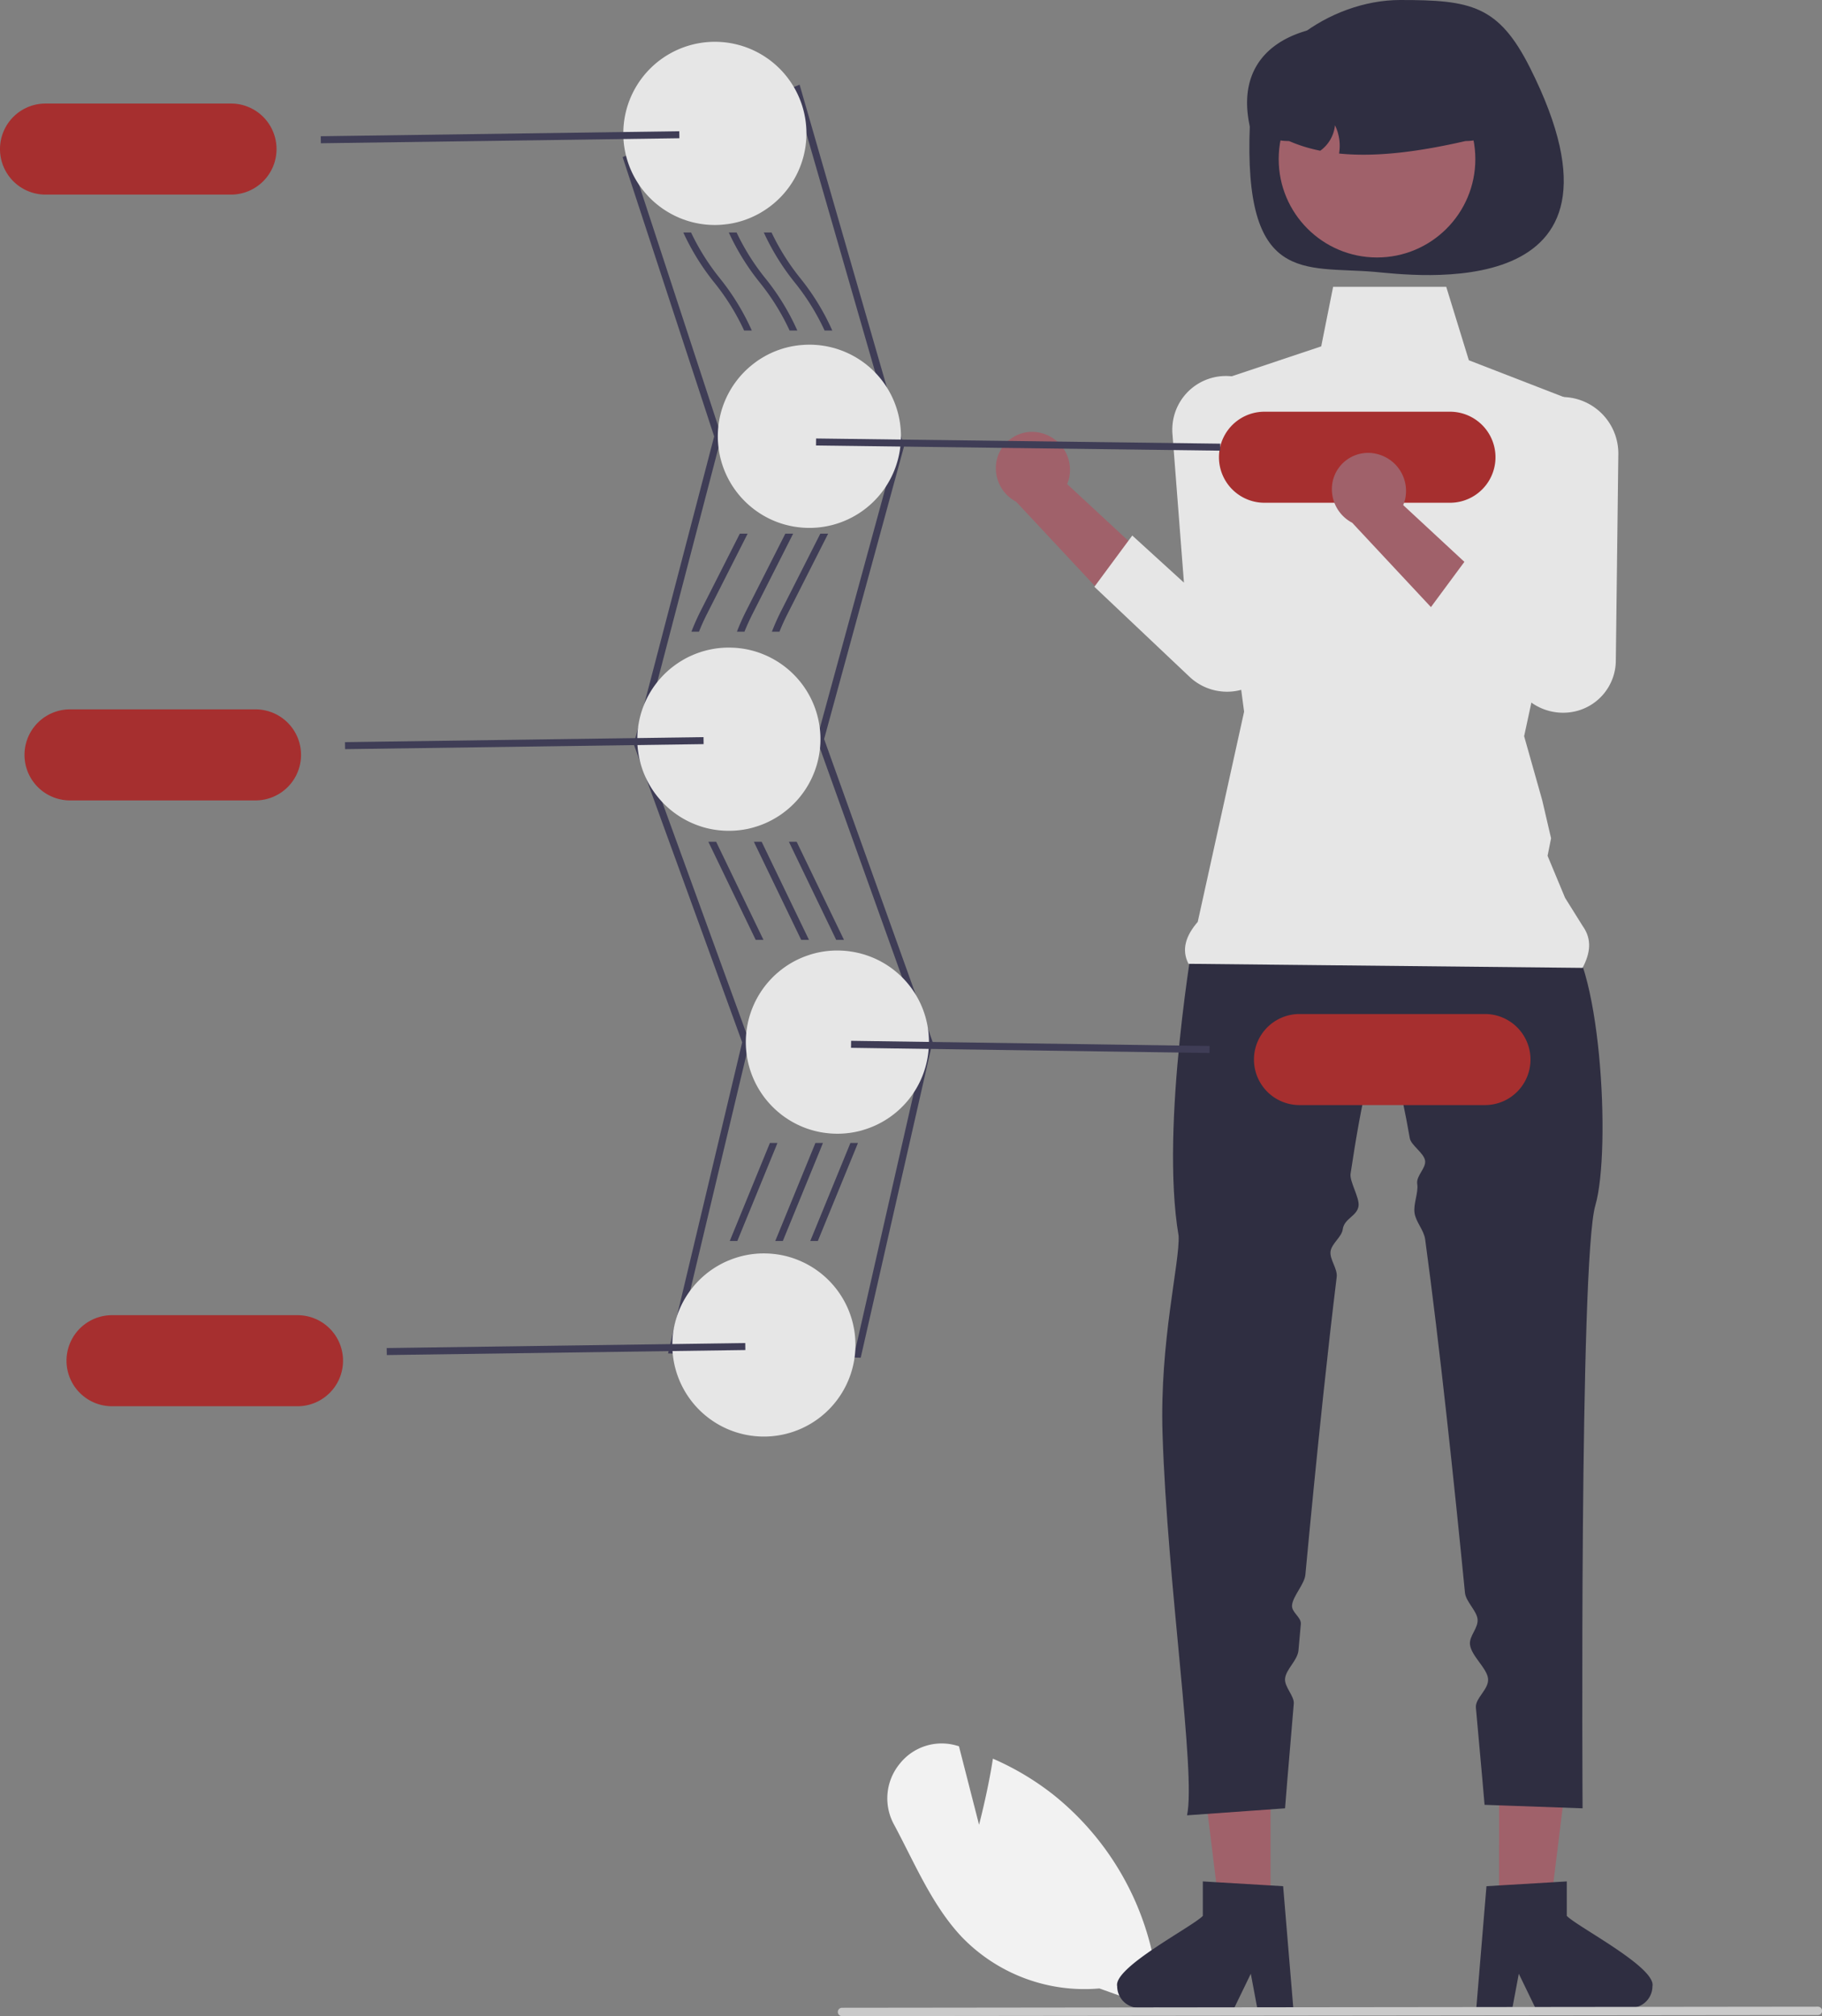 <svg xmlns="http://www.w3.org/2000/svg" data-name="Layer 1" width="520.52" height="575.724" viewBox="0 0 520.52 575.724" xmlns:xlink="http://www.w3.org/1999/xlink"><rect x="0" y="0" width="520.52" height="575.724" fill="#808080" stroke="none"/><path d="M637.266,285.816a10.855,10.855,0,0,1,7.89,12.922,10.413,10.413,0,0,1-.545,1.633l27.767,25.751L653.523,330.554l-23.477-25.133a10.825,10.825,0,0,1-5.535-12.001,10.359,10.359,0,0,1,12.48-7.674Q637.129,285.779,637.266,285.816Z" transform="translate(-339.74 -162.138)" fill="#a0616a"/><path d="M663.213,315.067l-10.828,14.638,27.132,25.651a15.619,15.619,0,0,0,14.735,3.801h0a14.966,14.966,0,0,0,11.103-14.157l.718-59.045a16.136,16.136,0,0,0-14.947-16.4h0a15.303,15.303,0,0,0-16.43,14.086q-.018.237-.029.475a15.699,15.699,0,0,0,.009,1.691l3.299,42.707Z" transform="translate(-339.74 -162.138)" fill="#e6e6e6"/><path d="M585.634,549.852l-55.043-1.222,21.177-88.844L520.793,374.676l.079-.302L543.768,286.759l-26.154-79.756,50.559-20.686,29.816,103.383-.074.271L575.178,373.187l30.992,86.428-.065.284Zm-52.524-3.167,50.936,1.132,20.044-88.077-31.008-86.472,22.83-83.553L566.868,189.011l-46.773,19.137,25.758,78.547-.075.285-22.891,87.599,30.966,85.089-.07.291Z" transform="translate(-339.74 -162.138)" fill="#3f3d56"/><path d="M653.822,729.964a48.675,48.675,0,0,1-39.259-14.645c-6.591-6.949-11.113-15.892-15.487-24.542-1.273-2.517-2.589-5.12-3.928-7.614a15.534,15.534,0,0,1,1.612-17.332,15.272,15.272,0,0,1,16.303-5.209l.638.184,5.744,22.414c.857-3.343,2.696-10.876,3.858-18.256l.098-.618.572.255a78.133,78.133,0,0,1,16.786,10.115,80.529,80.529,0,0,1,30.112,60.643l.015.697Z" transform="translate(-339.74 -162.138)" fill="#f2f2f2"/><path d="M570.13,200.227a26.132,26.132,0,0,1-12.48,22.28,19.169,19.169,0,0,1-1.77,1,25.78,25.78,0,0,1-6.9,2.4q-1.005.195-2.04.3a24.174,24.174,0,0,1-2.97.18,25.935,25.935,0,0,1-8.36-1.37v-.01a21.238,21.238,0,0,1-2.54-1,26.13,26.13,0,0,1-15.23-22.42c-.02-.45-.03-.91-.03-1.36,0-.21,0-.43.01-.64a26.159,26.159,0,0,1,52.31.64Z" transform="translate(-339.74 -162.138)" fill="#e6e6e6"/><path d="M597.13,286.727c0,.33-.01.65-.03.98a19.033,19.033,0,0,1-.15,2,26.194,26.194,0,0,1-19.47,22.36c-.8.2-1.6.37-2.42.5a26.247,26.247,0,0,1-4.09.32,25.627,25.627,0,0,1-3.74-.27c-.68-.09-1.36-.22-2.02-.37a25.762,25.762,0,0,1-9.14-4.02c-.57-.39-1.13-.81-1.66-1.25a26.148,26.148,0,0,1,1.29-41.48v-.01a20.118,20.118,0,0,1,1.74-1.15,25.779,25.779,0,0,1,9.69-3.49c.68-.1,1.37-.17,2.06-.21.59-.05,1.18-.07,1.78-.07a26.048,26.048,0,0,1,6.35.78,23.391,23.391,0,0,1,2.38.72A26.137,26.137,0,0,1,597.13,286.727Z" transform="translate(-339.74 -162.138)" fill="#e6e6e6"/><path d="M574.13,373.227a26.13,26.13,0,0,1-10.72,21.1,18.974,18.974,0,0,1-1.68,1.13,25.25,25.25,0,0,1-6.42,2.87q-.975.3-1.98.51a26.451,26.451,0,0,1-10.78-.01,23.876,23.876,0,0,1-2.55-.68,26.181,26.181,0,0,1-18.16-23.52c-.02-.47-.03-.93-.03-1.4,0-.2,0-.4.01-.6a26.122,26.122,0,0,1,12.86-21.93,22.079,22.079,0,0,1,2.41-1.26,26.023,26.023,0,0,1,10.88-2.37c.24,0,.48,0,.72.02a20.157,20.157,0,0,1,2.06.13,25.488,25.488,0,0,1,7.35,1.89c.63.26,1.24.54,1.84.86A26.131,26.131,0,0,1,574.13,373.227Z" transform="translate(-339.74 -162.138)" fill="#e6e6e6"/><path d="M605.13,459.677v.05q0,.99-.09,1.95a26.132,26.132,0,0,1-18.91,23.2v.01a22.206,22.206,0,0,1-2.28.54,26.127,26.127,0,0,1-4.88.46,24.617,24.617,0,0,1-3.11-.19c-.67-.07-1.34-.18-2-.31a25.91,25.91,0,0,1-9.68-4.08,21.401,21.401,0,0,1-1.72-1.29,26.151,26.151,0,0,1-2.02-38.75v-.01c.51-.51,1.04-1,1.59-1.46a25.815,25.815,0,0,1,8.71-4.9c.64-.22,1.28-.41,1.94-.57a26.045,26.045,0,0,1,6.29-.76q.57,0,1.14.03c.78.03,1.56.1,2.32.2v.01h.01A26.13,26.13,0,0,1,605.13,459.677Z" transform="translate(-339.74 -162.138)" fill="#e6e6e6"/><path d="M584.13,546.227a26.16,26.16,0,0,1-52.28,1.43c-.03-.48-.04-.95-.04-1.43,0-.19,0-.38.01-.57a26.124,26.124,0,0,1,13.64-22.41,23.41,23.41,0,0,1,2.68-1.26,25.896,25.896,0,0,1,9.83-1.92q.885,0,1.77.06c.7.05,1.39.12,2.07.22a25.44,25.44,0,0,1,6.99,2.07q.915.405,1.8.9A26.13,26.13,0,0,1,584.13,546.227Z" transform="translate(-339.74 -162.138)" fill="#e6e6e6"/><path d="M776.86,181.527c34.543,68.685-34.176,59.099-44.579,58.232-20.039-1.67-37.344,3.734-35.477-42.012.82-20.092,22.837-35.609,42.946-35.609S767.825,163.562,776.86,181.527Z" transform="translate(-339.74 -162.138)" fill="#2f2e41"/><polygon points="428.263 545.794 442.779 545.793 449.685 489.801 428.26 489.802 428.263 545.794" fill="#a0616a"/><path d="M787.349,709.239v-9.841l-3.816.233-15.535.92-3.595.221-2.749,32.96-.147,1.767h10.307l.331-1.755,1.497-7.976,3.865,7.976.847,1.755H805.682a6.175,6.175,0,0,0,6.135-6.148C812.971,723.964,790.245,712.319,787.349,709.239Z" transform="translate(-339.74 -162.138)" fill="#2f2e41"/><polygon points="362.977 545.794 348.461 545.793 341.555 489.801 362.98 489.802 362.977 545.794" fill="#a0616a"/><path d="M683.37,709.239v-9.841l3.816.233,15.535.92,3.595.221,2.749,32.96.147,1.767H698.905l-.331-1.755-1.497-7.976-3.865,7.976-.847,1.755H665.038a6.175,6.175,0,0,1-6.135-6.148C657.749,723.964,680.474,712.319,683.37,709.239Z" transform="translate(-339.74 -162.138)" fill="#2f2e41"/><path d="M681.058,427.625s-9.985,55.897-4.609,87.388c.41,7.514-5.436,30.09-4.59,56.514,1.391,43.434,9.599,96.937,7,109l28-2s.932-11.796,2.498-29.888c.187-2.164-2.703-4.777-2.498-7.112.239-2.724,3.576-5.198,3.838-8.127q.325-3.638.672-7.463c.184-2.027-2.702-3.315-2.509-5.41.238-2.595,3.557-6.013,3.808-8.696,1.525-16.315,3.271-34.119,5.139-51.584,1.227-11.474,2.507-22.802,3.811-33.464.283-2.313-2.043-5.011-1.758-7.256.291-2.295,3.194-4.133,3.486-6.346.412-3.11,4.101-3.733,4.514-6.654.331-2.343-2.614-7.02-2.282-9.223,3.242-21.558,6.461-36.03,9.247-35.826,2.299.168,4.941,10.136,7.676,25.707.345,1.964,4.012,4.208,4.359,6.342.361,2.215-2.598,4.327-2.236,6.707.385,2.531-1.149,5.598-.764,8.293.372,2.604,2.665,4.832,3.036,7.568,4.175,30.75,8.254,69.215,11.365,100.884.243,2.477,3.367,5.16,3.598,7.548.245,2.527-2.404,4.753-2.174,7.163.314,3.29,4.89,6.801,5.174,9.837.281,3.005-3.728,5.537-3.478,8.252,1.554,16.872,2.478,27.748,2.478,27.748l28,1s-.964-156.429,3.645-172.174,1.536-72.43-9.985-78.728S681.058,427.625,681.058,427.625Z" transform="translate(-339.74 -162.138)" fill="#2f2e41"/><path d="M720.594,244.041l-3.402,17.008L682.86,272.527l12.301,92.837-13.243,60.024c-3.416,3.957-4.721,7.943-2.642,11.976l112.584,1.163c2.12-4.05,2.846-8.039,0-12l-5-8-5-12,1-5-2.529-10.872-1.923-6.805-3.246-11.487,20.193-93.403-35.984-13.943-6.461-20.976Z" transform="translate(-339.74 -162.138)" fill="#e6e6e6"/><circle cx="393.394" cy="45.437" r="28.089" fill="#a0616a"/><path d="M769.625,196.813c-3.37,3.333-6.087,5.602-11.203,5.602-12.94,2.959-25.254,4.668-36.13,3.566a13.458,13.458,0,0,0-1.167-8.076,10.219,10.219,0,0,1-4.201,7.273,43.415,43.415,0,0,1-8.916-2.763,18.597,18.597,0,0,1-11.101-3.66c-5.48-23.639,15.255-31.733,36.775-29.016a40.981,40.981,0,0,1,7.628-.728C757.348,169.011,767.72,179.038,769.625,196.813Z" transform="translate(-339.74 -162.138)" fill="#2f2e41"/><path d="M566.33,314.527c-.07.16-.15.31-.23.46l-11.37,22.45c-.84,1.67-1.61,3.36-2.31,5.09h-2.15a62.694,62.694,0,0,1,2.67-6l11.16-22Z" transform="translate(-339.74 -162.138)" fill="#3f3d56"/><path d="M567.52,256.527h-2.2a65.629,65.629,0,0,0-8.49-13.67,67.945,67.945,0,0,1-8.88-14.33h2.22a65.384,65.384,0,0,0,8.22,13.08A67.31,67.31,0,0,1,567.52,256.527Z" transform="translate(-339.74 -162.138)" fill="#3f3d56"/><polygon points="231.11 268.389 228.89 268.389 215.37 240.389 217.6 240.389 231.11 268.389" fill="#3f3d56"/><path d="M572.69,488.527h2.15c-.15.39-.3.77-.46,1.16l-11,26.84h-2.16l11.31-27.6C572.58,488.797,572.64,488.657,572.69,488.527Z" transform="translate(-339.74 -162.138)" fill="#3f3d56"/><path d="M582.69,488.527h2.15c-.15.39-.3.77-.46,1.16l-11,26.84h-2.16l11.31-27.6C582.58,488.797,582.64,488.657,582.69,488.527Z" transform="translate(-339.74 -162.138)" fill="#3f3d56"/><path d="M576.33,314.527c-.08.15-.15.31-.23.46l-11.37,22.45q-1.275,2.505-2.31,5.09h-2.16a65.366,65.366,0,0,1,2.68-6l11.16-22Z" transform="translate(-339.74 -162.138)" fill="#3f3d56"/><path d="M577.51,256.527h-2.19a65.89,65.89,0,0,0-8.49-13.67,67.945,67.945,0,0,1-8.88-14.33h2.21a66.347,66.347,0,0,0,8.23,13.08A67.269,67.269,0,0,1,577.51,256.527Z" transform="translate(-339.74 -162.138)" fill="#3f3d56"/><polygon points="241.11 268.389 238.89 268.389 225.38 240.389 227.6 240.389 241.11 268.389" fill="#3f3d56"/><path d="M559.69,488.527h2.15c-.15.39-.3.77-.46,1.16l-11,26.84h-2.16l11.31-27.6C559.58,488.797,559.64,488.657,559.69,488.527Z" transform="translate(-339.74 -162.138)" fill="#3f3d56"/><path d="M553.33,314.527c-.08.16-.15.31-.23.46l-11.37,22.45q-1.275,2.505-2.3,5.09h-2.16a65.293,65.293,0,0,1,2.67-6l11.16-22Z" transform="translate(-339.74 -162.138)" fill="#3f3d56"/><path d="M554.52,256.527h-2.19a65.673,65.673,0,0,0-8.5-13.67,68.198,68.198,0,0,1-8.88-14.33h2.21a66.175,66.175,0,0,0,8.23,13.08A67.769,67.769,0,0,1,554.52,256.527Z" transform="translate(-339.74 -162.138)" fill="#3f3d56"/><polygon points="204.6 240.389 218.11 268.389 215.89 268.389 202.37 240.389 204.6 240.389" fill="#3f3d56"/><path d="M405.74,191.707h-53a13,13,0,1,0,0,26h53a13,13,0,0,0,0-26Z" transform="translate(-339.74 -162.138)" fill="#a62f2f"/><rect x="431.424" y="200.095" width="102.43" height="2" transform="matrix(1, -0.014, 0.014, 1, -342.594, -155.146)" fill="#3f3d56"/><path d="M424.74,537.707h-53a13,13,0,1,0,0,26h53a13,13,0,0,0,0-26Z" transform="translate(-339.74 -162.138)" fill="#a62f2f"/><rect x="450.424" y="546.095" width="102.43" height="2" transform="matrix(1, -0.014, 0.014, 1, -347.59, -154.835)" fill="#3f3d56"/><path d="M412.74,364.707h-53a13,13,0,1,0,0,26h53a13,13,0,0,0,0-26Z" transform="translate(-339.74 -162.138)" fill="#a62f2f"/><rect x="438.424" y="373.095" width="102.43" height="2" transform="matrix(1, -0.014, 0.014, 1, -345.092, -155.027)" fill="#3f3d56"/><path d="M753.98,279.707h-53a13,13,0,0,0,0,26h53a13,13,0,0,0,0-26Z" transform="translate(-339.74 -162.138)" fill="#a62f2f"/><polygon points="348.585 128.696 233.117 127.217 233.146 125.217 348.614 126.696 348.585 128.696" fill="#3f3d56"/><path d="M763.98,451.707h-53a13,13,0,0,0,0,26h53a13,13,0,0,0,0-26Z" transform="translate(-339.74 -162.138)" fill="#a62f2f"/><rect x="633.081" y="409.88" width="2" height="102.43" transform="translate(-175.864 926.311) rotate(-89.172)" fill="#3f3d56"/><path d="M859.069,737.555l-278.75.307a1.191,1.191,0,1,1,0-2.381l278.75-.307a1.191,1.191,0,1,1,0,2.381Z" transform="translate(-339.74 -162.138)" fill="#cacaca"/><path d="M733.266,291.816a10.855,10.855,0,0,1,7.89,12.922,10.413,10.413,0,0,1-.545,1.633l27.767,25.751L749.523,336.554l-23.477-25.133a10.825,10.825,0,0,1-5.535-12.001,10.359,10.359,0,0,1,12.48-7.674Q733.129,291.779,733.266,291.816Z" transform="translate(-339.74 -162.138)" fill="#a0616a"/><path d="M759.213,321.067l-10.828,14.638,27.132,25.651a15.619,15.619,0,0,0,14.735,3.801h0a14.966,14.966,0,0,0,11.103-14.157l.718-59.045a16.136,16.136,0,0,0-14.947-16.4h0a15.303,15.303,0,0,0-16.43,14.086q-.018.237-.029.475a15.699,15.699,0,0,0,.009,1.691l3.299,42.707Z" transform="translate(-339.74 -162.138)" fill="#e6e6e6"/></svg>
